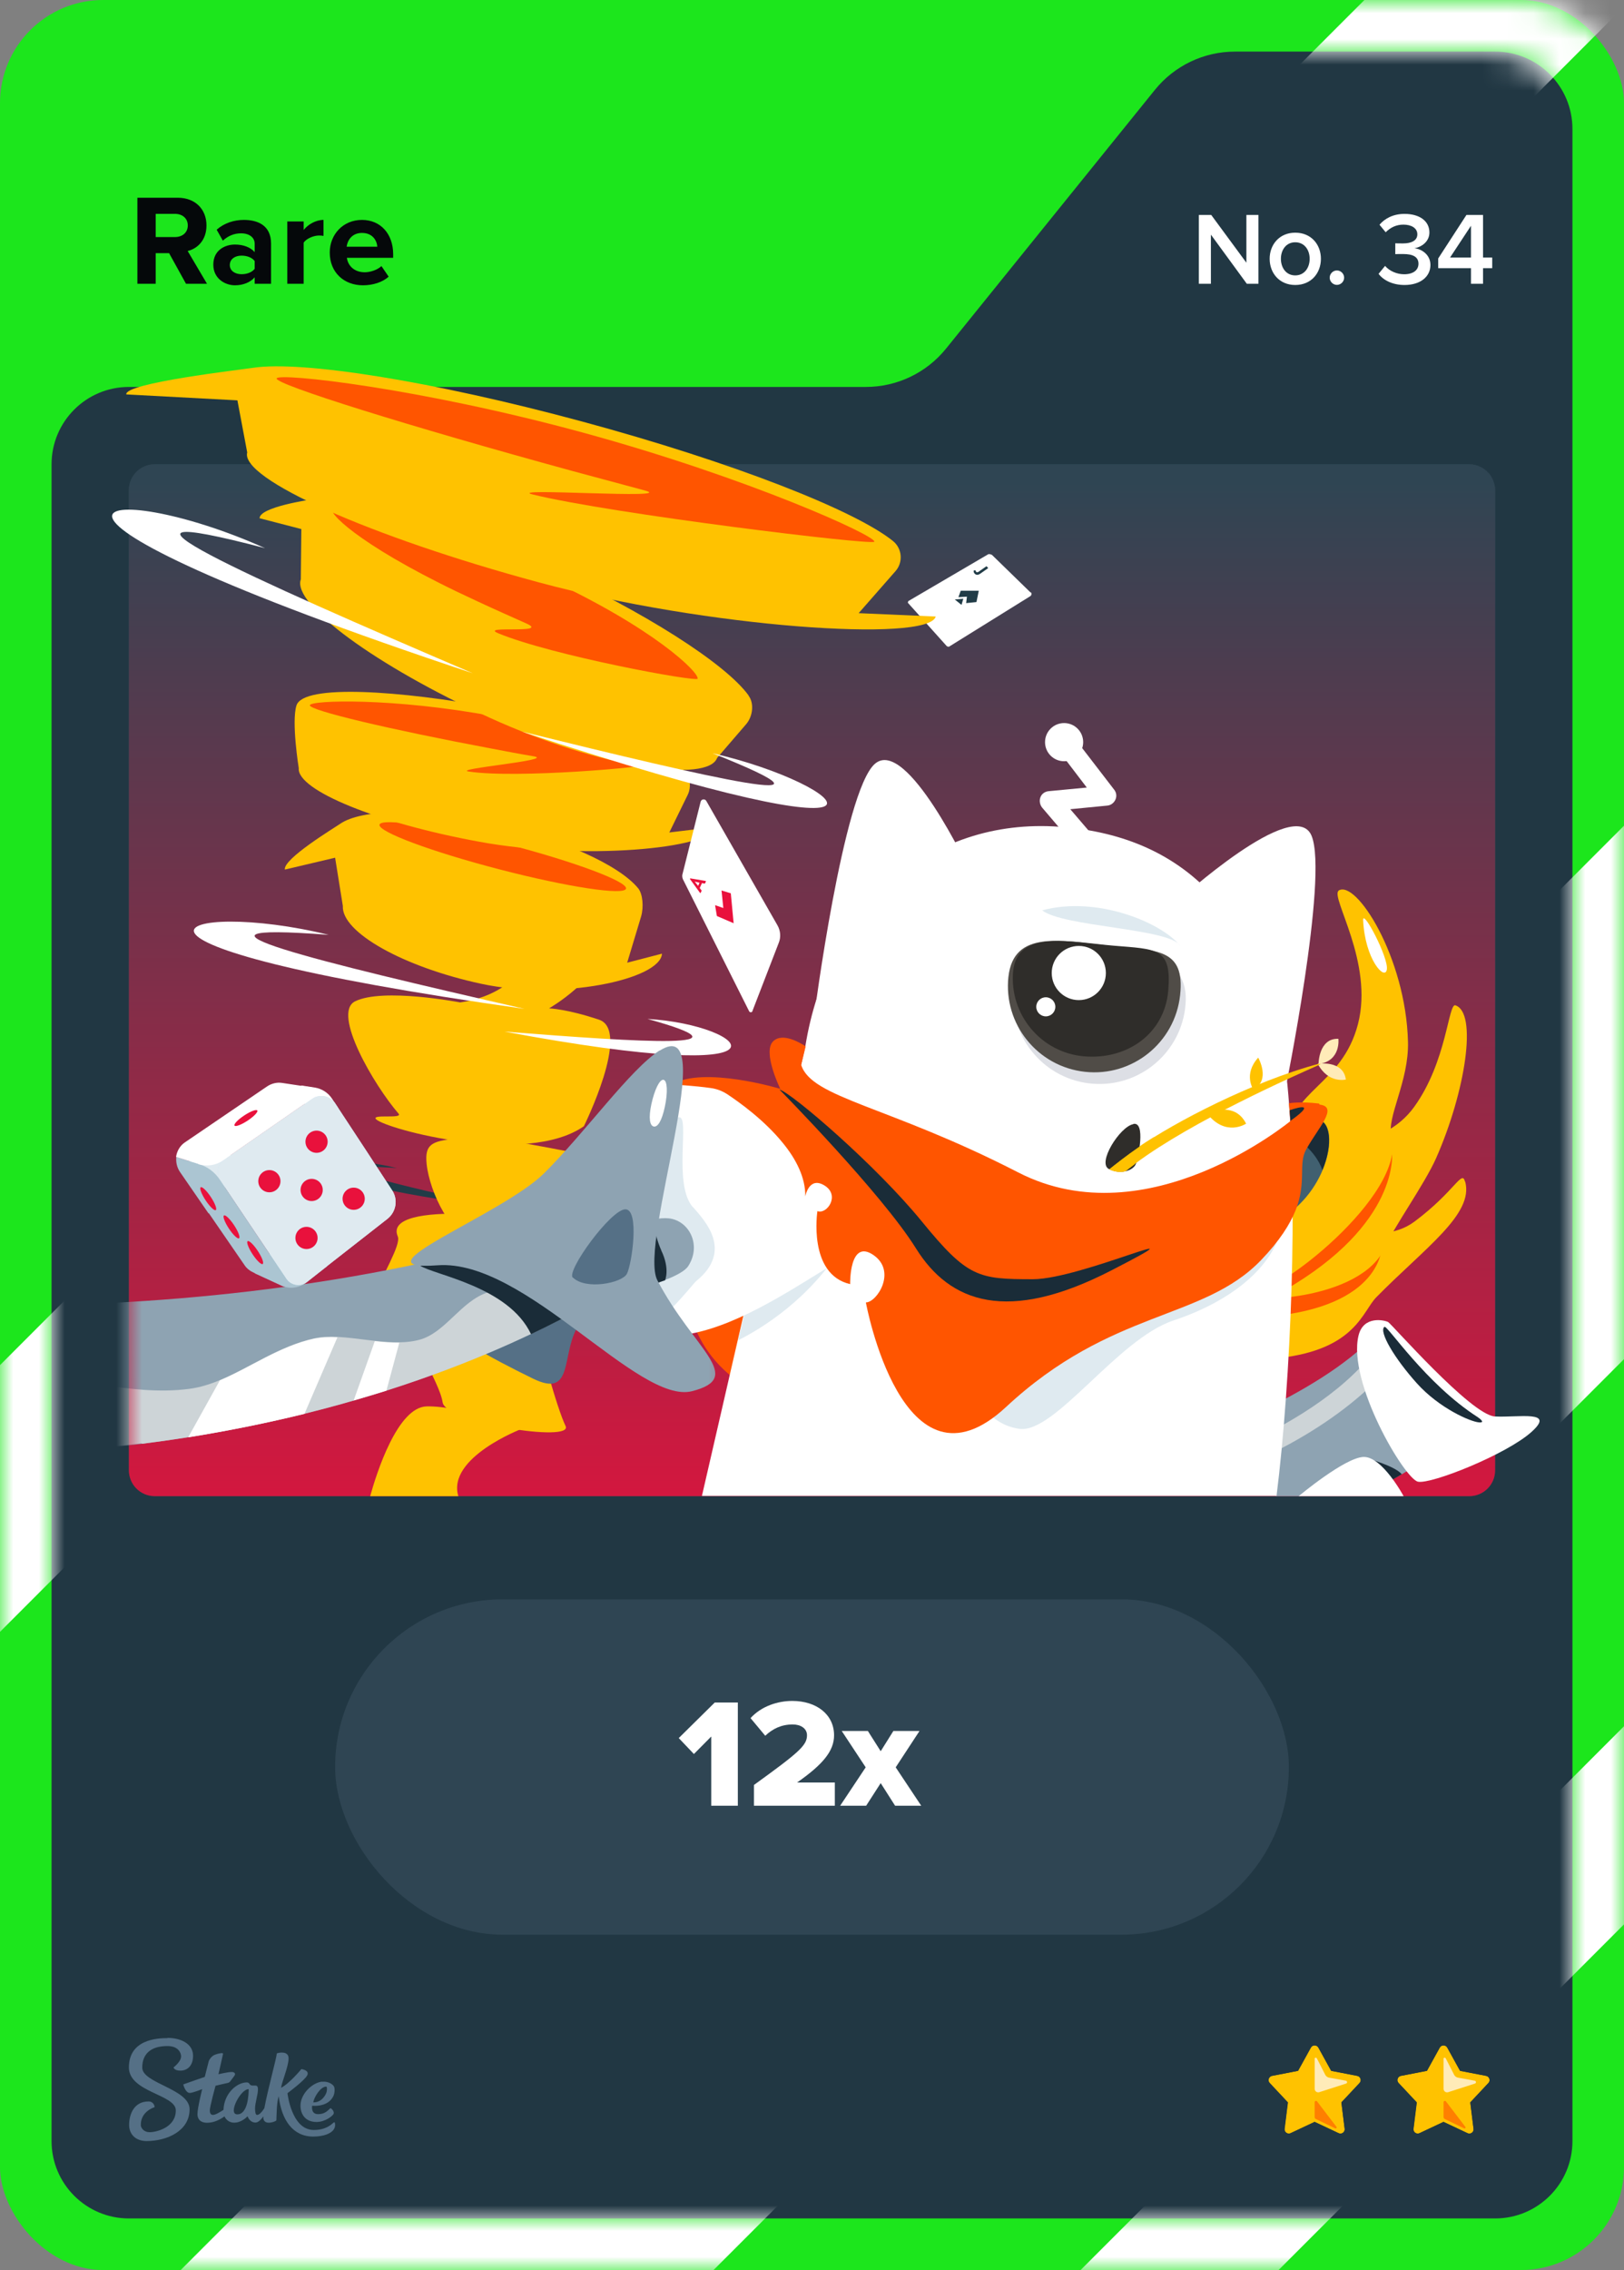 <svg width="63" height="88" viewBox="0 0 63 88" fill="none" xmlns="http://www.w3.org/2000/svg">
<rect x="0" y="0" width="63" height="88" fill="#808080" stroke="none"/>
<rect width="63" height="88" rx="4" fill="#1CE61C"/>
<path d="M36.701 13.513L44.799 3.487C45.559 2.546 46.702 2 47.911 2H58C59.657 2 61 3.343 61 5V83C61 84.657 59.657 86 58 86H5C3.343 86 2 84.657 2 83V18C2 16.343 3.343 15 5 15H33.589C34.798 15 35.941 14.454 36.701 13.513Z" fill="#213743"/>
<mask id="mask0_26835_29197" style="mask-type:luminance" maskUnits="userSpaceOnUse" x="0" y="0" width="63" height="88">
<path d="M59 0H4C1.79 0 0 1.79 0 4V84C0 86.21 1.79 88 4 88H59C61.21 88 63 86.21 63 84V4C63 1.79 61.21 0 59 0ZM61 82.81C61 84.57 59.57 86 57.81 86H5.19C3.43 86 2 84.57 2 82.81V18.19C2 16.43 3.43 15 5.19 15H33.59C34.8 15 35.94 14.45 36.7 13.51L44.8 3.48C45.56 2.54 46.7 1.99 47.91 1.99H57.81C59.57 1.99 61 3.42 61 5.18V82.8V82.81Z" fill="white"/>
</mask>
<g mask="url(#mask0_26835_29197)">
<path d="M68.37 47.32V26.64L4.46 90.55H25.13L68.37 47.32Z" fill="white"/>
<path d="M64.66 -2.29H55.22L-2.92 55.84V66.18L65.46 -2.2C65.2 -2.26 64.93 -2.29 64.66 -2.29Z" fill="white"/>
<path d="M68.37 69.23V61.55L39.37 90.55H47.05L68.37 69.23Z" fill="white"/>
</g>
<rect x="5" y="18" width="53" height="40" rx="1" fill="#2F4553"/>
<g clip-path="url(#clip0_26835_29197)">
<g clip-path="url(#clip1_26835_29197)">
<path d="M57 18H6C5.448 18 5 18.448 5 19V57C5 57.552 5.448 58 6 58H57C57.552 58 58 57.552 58 57V19C58 18.448 57.552 18 57 18Z" fill="url(#paint0_linear_26835_29197)"/>
<path d="M17.78 58C17.33 56.5 20.24 55.39 20.24 55.39C20.24 55.39 17.92 54.49 16.55 54.52C15.42 54.55 14.61 57.1 14.36 58H17.78Z" fill="#FFC200"/>
<path d="M15.4 45.28C12.08 44.49 9.29 45.5 19.77 46.89C15.17 45.89 11.48 45.02 15.4 45.28Z" fill="#213C47"/>
<path d="M15.43 47.93C14.81 46.47 20.96 47.17 21.51 47.6C22.06 48.03 20.4 49.55 20.27 50.2C20.14 50.85 14.25 50.95 14.49 50.31C14.82 49.44 15.57 48.25 15.43 47.93Z" fill="#FFC200"/>
<path d="M20.96 51.59C21.45 49.82 16.62 50.67 16.19 51.2C15.76 51.73 17.06 53.57 17.17 54.36C17.28 55.15 22.26 55.94 21.94 55.28C21.62 54.62 20.86 51.99 20.96 51.59Z" fill="#FFC200"/>
<path d="M19.05 31.9C16.34 31.32 14.02 31.36 13.19 31.94C12.99 32.08 10.98 33.29 11.05 33.71L13 33.25L13.3 35.12C13.24 36.14 15.65 37.49 18.68 38.14C21.71 38.79 25.62 37.98 25.68 36.97L24.33 37.32L24.87 35.53C24.98 35.15 24.93 34.65 24.76 34.44C24.02 33.53 21.76 32.5 19.05 31.92V31.9Z" fill="#FFC200"/>
<path d="M24.285 34.45C24.356 34.177 22.273 33.4 19.632 32.715C16.991 32.029 14.793 31.695 14.722 31.968C14.652 32.24 16.735 33.017 19.376 33.702C22.017 34.388 24.215 34.722 24.285 34.45Z" fill="#FF5500"/>
<path d="M39.98 22.97L38.48 21.51C38.48 21.51 38.38 21.46 38.33 21.49L35.24 23.3C35.24 23.3 35.2 23.36 35.23 23.38L36.73 25.05C36.73 25.05 36.8 25.09 36.83 25.06L39.97 23.11C40.02 23.08 40.03 23 39.99 22.96L39.98 22.97Z" fill="white"/>
<path d="M37.774 22.119C37.776 22.113 37.783 22.11 37.791 22.11L37.839 22.112C37.85 22.112 37.852 22.118 37.852 22.126C37.852 22.137 37.856 22.157 37.869 22.171C37.886 22.189 37.923 22.193 37.965 22.163L38.257 21.957C38.263 21.952 38.273 21.953 38.278 21.958L38.328 22.012C38.334 22.017 38.332 22.025 38.326 22.03L38.033 22.235C37.947 22.296 37.872 22.303 37.806 22.233C37.765 22.19 37.769 22.139 37.774 22.119Z" fill="#213C47"/>
<path d="M37.97 22.9H37.27L37.18 23.15L37.51 23.13L37.48 23.38L37.88 23.34L37.97 22.9Z" fill="#213C47"/>
<path d="M37.04 23.24L37.3 23.45L37.37 23.21L37.04 23.24Z" fill="#213C47"/>
<path d="M25.96 32.28L26.68 30.81C26.83 30.5 26.77 30.08 26.54 29.88C25.58 29.07 22.64 28.08 19.11 27.43C15.58 26.78 11.76 26.5 11.5 27.35C11.3 27.99 11.59 29.78 11.59 29.78C11.51 30.63 14.64 31.91 18.59 32.63C22.54 33.36 27.64 32.91 27.73 32.06L25.97 32.27L25.96 32.28Z" fill="#FFC200"/>
<path d="M25.26 29.61C25.25 29.73 20.04 30.19 18.19 29.91C17.5 29.81 21.55 29.47 20.71 29.32C20.17 29.23 19.6 29.12 19.02 29.01C15.13 28.28 12 27.54 12.02 27.34C12.04 27.14 15.28 27.04 19.17 27.77C23.06 28.5 25.28 29.41 25.26 29.6V29.61Z" fill="#FF5500"/>
<path d="M29.04 26.96C28.16 25.74 25.02 23.72 21.11 21.94C17.19 20.15 13.69 19.15 12.31 19.33C11.98 19.37 10.07 19.66 10.07 20.09L11.69 20.51L11.67 22.46C11.32 23.42 14.6 25.82 18.99 27.82C23.38 29.82 27.47 30.34 27.82 29.38L28.94 28.08C29.21 27.77 29.26 27.26 29.04 26.97V26.96Z" fill="#FFC200"/>
<path d="M27.07 26.31C27.02 26.45 21.4 25.41 19.33 24.55C18.56 24.23 21.36 24.59 20.42 24.17C19.82 23.9 19.18 23.62 18.54 23.32C14.23 21.34 12.81 19.98 12.89 19.76C12.97 19.54 16.77 20.38 21.08 22.36C25.39 24.34 27.14 26.09 27.06 26.31H27.07Z" fill="#FF5500"/>
<path d="M22.58 16.34C16.77 14.77 11.7 13.97 9.81 14.26C9.36 14.33 4.81 14.85 4.9 15.29L9.21 15.52L9.59 17.54C9.31 18.56 14.37 20.81 20.88 22.57C27.39 24.33 36.02 24.92 36.3 23.9L33.31 23.77L34.74 22.14C35.04 21.8 35 21.27 34.65 20.98C33.17 19.78 28.39 17.91 22.58 16.34Z" fill="#FFC200"/>
<path d="M33.91 21C33.87 21.15 23.72 19.92 20.67 19.17C19.53 18.89 26.38 19.37 25 19.01C24.1 18.77 23.17 18.52 22.21 18.26C15.81 16.51 10.67 14.9 10.73 14.67C10.79 14.44 16.24 15.03 22.65 16.78C29.05 18.53 33.98 20.77 33.92 21H33.91Z" fill="#FF5500"/>
<path d="M10.28 21.25C4.01 18.43 -1.91 19.37 18.34 26.1C9.61 22.36 2.62 19.24 10.28 21.25Z" fill="white"/>
<path d="M27.64 29.2C32.98 30.42 36.43 33.71 20.24 28.36C27.58 30.17 33.52 31.54 27.64 29.2Z" fill="white"/>
<path d="M20.59 37.03C20.59 37.03 20.02 38.55 17.85 38.86C17.85 38.86 14.85 38.28 13.77 38.82C12.87 39.28 14.51 42.07 15.46 43.17C15.65 43.39 14.38 43.17 14.59 43.39C14.97 43.77 20.4 45.23 22.65 43.66C22.65 43.66 24.49 39.95 23.24 39.53C21.99 39.11 21.3 39.09 21.3 39.09C21.3 39.09 23.33 37.93 23.48 36.52C23.63 35.11 20.58 37.04 20.58 37.04L20.59 37.03Z" fill="#FFC200"/>
<path d="M25.12 39.5C29.08 39.73 31.49 42.22 19.57 39.99C25.02 40.42 29.43 40.69 25.12 39.5Z" fill="white"/>
<path d="M12.75 36.24C6.99 34.82 2.11 36.54 20.35 39.11C12.36 37.29 5.94 35.72 12.75 36.24Z" fill="white"/>
<path d="M29.19 39.19L30.21 36.55C30.3 36.33 30.28 36.08 30.16 35.87L27.4 31.05C27.35 30.96 27.21 30.97 27.18 31.08L26.47 33.91C26.46 33.97 26.47 34.02 26.49 34.08L29.06 39.2C29.09 39.26 29.17 39.25 29.19 39.2V39.19Z" fill="white"/>
<path d="M28.06 35.2L27.99 34.52L28.35 34.63L28.46 35.79L27.81 35.51L27.74 35.09L28.06 35.2Z" fill="#E9113C"/>
<path d="M27.18 34.613C27.175 34.624 27.164 34.623 27.156 34.613L26.77 34.083C26.767 34.077 26.765 34.072 26.768 34.066L26.771 34.059C26.774 34.053 26.779 34.051 26.785 34.052L27.37 34.15C27.381 34.151 27.388 34.163 27.383 34.174L27.352 34.241C27.347 34.252 27.34 34.257 27.327 34.254L27.233 34.233L27.144 34.426L27.209 34.51C27.215 34.517 27.219 34.529 27.213 34.542L27.18 34.613ZM27.082 34.342L27.138 34.22L26.953 34.178L26.952 34.18L27.082 34.342Z" fill="#E9113C"/>
<path d="M18.82 42.95C18.82 42.95 18.49 44.03 17.63 44.14C16.77 44.25 16.47 44.34 16.55 45.12C16.66 46.2 17.53 48.05 18.5 48.05C19.47 48.05 22.62 48.38 23.27 47.62C23.92 46.86 24.35 45.13 23.38 44.91C22.41 44.69 20.02 44.26 20.02 44.26L19.48 42.42L18.83 42.96L18.82 42.95Z" fill="#FFC200"/>
<path d="M56.84 45.81C57.18 47.07 55.28 48.37 53.39 50.29C52.85 50.84 52.59 52.3 49.66 52.64C47.67 52.87 46.75 51.82 46.42 51.16C46.09 50.5 49.36 49.41 50.22 48.2C51.08 46.99 53.32 48.52 54.88 47.35C56.44 46.18 56.71 45.34 56.83 45.8L56.84 45.81Z" fill="#FFC200"/>
<path d="M53.6 48.36C53.6 48.36 53.6 50.66 49.19 51.04L49.38 50.52L53.6 48.36Z" fill="#FF5500"/>
<path d="M56.45 38.97C57.33 39.23 56.85 42.32 55.71 44.9C55.26 45.91 54.08 47.55 53.72 48.37C52.82 50.41 48.29 50.64 47.73 50.06C47.17 49.48 50.27 47.23 50.79 45.67C51.31 44.11 53.59 44.67 54.86 42.91C56.13 41.15 56.18 38.89 56.46 38.97H56.45Z" fill="#FFC200"/>
<path d="M54 44.68C54 44.68 54.33 47.44 49.79 50.04V49.49L54 44.68Z" fill="#FF5500"/>
<path d="M51.92 34.53C52.59 34.06 54.54 37.1 54.62 40.39C54.66 41.92 53.78 43.32 53.98 44.04C54.6 46.31 49.37 50.34 48.63 50.03C47.89 49.72 50.09 45.94 50.03 44.12C49.97 42.3 52.06 42.09 52.68 39.7C53.3 37.31 51.6 34.77 51.93 34.53H51.92Z" fill="#FFC200"/>
<path d="M49.43 45.41C49.43 45.41 50.23 43.34 51.1 43.4C51.97 43.46 51.67 45.98 49.78 47.19L49.44 45.41H49.43Z" fill="#416070"/>
<path d="M51.09 43.4C50.92 43.39 50.76 43.46 50.61 43.57L50.32 44.16C50.32 44.16 51.03 44.59 51.3 45.36C51.72 44.36 51.61 43.43 51.09 43.4Z" fill="#1A2C38"/>
<path d="M53.28 51.81C52.23 52.92 50.52 53.95 48.66 54.83L49.51 58H50.38L53.75 57.49C55.48 56.64 56.39 55.56 56.39 55.56L53.27 51.82L53.28 51.81Z" fill="#8EA3B2"/>
<path d="M53.53 52.11L54.07 52.76C54.07 52.76 52.06 55.62 46.65 57.44L45.21 57.16C45.21 57.16 51.17 55.49 53.52 52.1L53.53 52.11Z" fill="#CDD4D7"/>
<path d="M52.7 51.78C52.89 50.98 53.72 51.18 53.85 51.25C53.98 51.32 57.07 54.86 57.99 54.91C58.91 54.96 60.38 54.65 59.4 55.52C58.42 56.39 55.53 57.54 55.01 57.44C54.49 57.34 52.27 53.59 52.7 51.78Z" fill="white"/>
<path d="M53.71 51.44C53.81 51.35 55.3 53.64 57.33 54.94C57.37 54.97 57.65 55.16 57.38 55.14C57.05 55.12 55.83 54.59 54.96 53.62C54.09 52.65 53.49 51.63 53.7 51.44H53.71Z" fill="#1A2C38"/>
<path d="M53.08 56.55C53.08 56.55 54.11 56.83 54.38 57.15C54.38 57.15 54.05 57.35 53.92 57.41C53.79 57.47 53.08 56.54 53.08 56.54V56.55Z" fill="#1A2C38"/>
<path d="M54.45 58C54.45 58 53.62 56.45 52.89 56.48C52.16 56.51 50.38 58 50.38 58H54.45Z" fill="white"/>
<path d="M26.61 49.61C26.61 49.61 26.42 52.16 28.87 53.71C31.32 55.26 30.38 49.23 30.38 49.23L26.61 49.61Z" fill="#FF5500"/>
<path d="M31.58 39.42C31.58 39.42 32.71 30.68 33.94 29.61C35.17 28.54 37.6 33.72 37.6 33.72C37.6 33.72 34.62 39.33 31.58 39.41V39.42Z" fill="white"/>
<path d="M49.85 42.3C49.85 42.3 51.54 34 50.88 32.4C50.22 30.8 45.7 34.92 45.7 34.92C45.7 34.92 47.75 42.28 49.85 42.29V42.3Z" fill="white"/>
<path d="M49.52 58C50.08 53.51 50.37 46.41 49.94 42.02C49.14 35.7 46.18 32.42 41.1 32.05C36.02 31.68 32.09 35.24 31.24 40.57L27.23 57.99H49.51L49.52 58Z" fill="white"/>
<path d="M39.3 38.58C39.25 40.43 40.71 41.97 42.56 42.02C44.41 42.07 45.95 40.61 46 38.76C46.05 36.91 43.79 36.66 41.94 36.61C40.09 36.56 39.36 36.73 39.31 38.58H39.3Z" fill="#DDDFE5"/>
<path d="M39.12 37.86C38.92 39.7 40.25 41.35 42.09 41.55C43.93 41.75 45.58 40.42 45.78 38.58C45.98 36.74 44.86 36.85 43.02 36.66C41.18 36.47 39.32 36.03 39.12 37.87V37.86Z" fill="#504C47"/>
<path d="M39.3 37.67C39.16 39.34 40.39 40.81 42.06 40.95C43.73 41.09 45.18 40.07 45.32 38.4C45.46 36.73 44.87 36.8 43.2 36.66C41.53 36.52 39.44 36.01 39.3 37.68V37.67Z" fill="#2F2D2A"/>
<path d="M41.85 38.77C42.43 38.77 42.9 38.3 42.9 37.72C42.9 37.14 42.43 36.67 41.85 36.67C41.27 36.67 40.8 37.14 40.8 37.72C40.8 38.3 41.27 38.77 41.85 38.77Z" fill="white"/>
<path d="M40.57 39.4C40.774 39.4 40.94 39.234 40.94 39.03C40.94 38.826 40.774 38.66 40.57 38.66C40.366 38.66 40.2 38.826 40.2 39.03C40.2 39.234 40.366 39.4 40.57 39.4Z" fill="white"/>
<path d="M37.76 53.82C37.76 53.82 38.16 55.19 39.54 55.39C40.92 55.59 43.35 51.91 45.52 51.19C47.69 50.47 49.6 49.09 49.79 47.18L37.76 53.82Z" fill="#DFEAF0"/>
<path d="M40.43 35.29C41.23 35.93 45.38 35.99 45.78 36.66C45.04 35.75 42.54 34.72 40.43 35.29Z" fill="#DFEAF0"/>
<path d="M43.96 43.58C43.44 43.68 42.55 45.09 43.02 45.32C43.49 45.55 43.96 45.37 44.06 45.13C44.16 44.89 44.45 43.48 43.97 43.57L43.96 43.58Z" fill="#2F2D2A"/>
<path d="M28.63 51.96C29.55 51.5 31.43 50.35 32.71 48.25L29.1 50L28.63 51.97V51.96Z" fill="#DFEAF0"/>
<path d="M23.5 50.85C26.61 53.8 31.71 48.94 33.82 48.24C35.53 47.67 35.49 44.2 34.61 43.87C33.73 43.54 28.87 42.02 27.06 42.02C22.57 42.02 20.39 47.91 23.5 50.85Z" fill="white"/>
<path d="M50.01 42.78L50.06 43.38C50.04 43.18 50.03 42.98 50.01 42.78Z" fill="white"/>
<path d="M51.17 42.78C50.42 42.69 50 42.77 50 42.77L50.06 43.46C50.05 43.46 44.54 48.04 39.5 45.45C34.46 42.86 31.48 42.57 31.08 41.28L31.25 40.58V40.56C31.08 40.45 30.36 40 29.99 40.37C29.57 40.79 30.27 42.21 30.27 42.21C30.27 42.21 27.29 41.31 26.07 42.04C26.07 42.04 26.96 42.09 27.58 42.18C27.8 42.21 28.01 42.29 28.2 42.41C28.67 42.72 29.65 43.42 30.37 44.31C30.88 44.93 31.25 45.65 31.24 46.38C31.24 46.38 31.38 45.58 31.99 45.96C32.6 46.34 32.08 47.09 31.71 46.95C31.71 46.95 31.33 49.4 32.98 49.78C32.98 49.78 32.94 48.01 33.88 48.65C34.8 49.28 34.02 50.49 33.59 50.49C33.59 50.49 35.01 58.27 39.02 54.55C43.12 50.73 46.66 51.2 48.92 48.85C49.65 48.09 50.04 47.46 50.26 46.92C50.7 45.81 50.35 45.13 50.67 44.56C51.14 43.71 51.94 42.91 51.19 42.82L51.17 42.78Z" fill="#FF5500"/>
<path d="M30.25 42.25C30.25 42.25 34.21 46.27 35.53 48.39C36.85 50.51 39.09 51.32 43.11 49.25C47.13 47.18 41.95 49.59 40.07 49.59C37.95 49.59 37.54 49.53 35.76 47.35C33.98 45.17 30.76 42.41 30.25 42.24V42.25Z" fill="#1A2C38"/>
<path d="M26.88 46.79C27.34 47.32 28.46 48.48 27.01 49.66C26.85 49.79 25.35 51.8 24.8 51.32C24.25 50.84 24.83 47.56 25.1 46.4C25.37 45.24 25.93 43.31 26.35 43.31C26.77 43.31 26.1 45.91 26.88 46.8V46.79Z" fill="#DFEAF0"/>
<path d="M50.03 43.04C50.03 43.04 51.27 42.59 50.06 43.45L50.03 43.04Z" fill="#1A2C38"/>
<path d="M48.62 42.23C48.62 42.23 48.22 41.65 48.81 41C48.81 41 49.31 41.88 48.62 42.23Z" fill="#FFC200"/>
<path d="M52.21 41.85C52.21 41.85 51.53 42.02 51.12 41.24C51.12 41.24 52.11 41.08 52.21 41.85Z" fill="#FFEBB8"/>
<path d="M51.19 41.23C48.56 41.93 45.53 43.53 44.19 44.46C44.19 44.51 44.17 44.57 44.17 44.62C44.17 44.57 44.19 44.52 44.19 44.46C43.67 44.82 43.28 45.13 43.03 45.33C43.26 45.44 43.48 45.45 43.66 45.4C43.79 45.3 43.92 45.2 44.05 45.1C46.28 43.44 50.22 41.7 51.2 41.27C51.23 41.26 51.21 41.21 51.18 41.22L51.19 41.23Z" fill="#FFC200"/>
<path d="M46.83 43.17C46.83 43.17 47.88 42.64 48.34 43.56C48.34 43.56 47.55 44.09 46.83 43.17Z" fill="#FFC200"/>
<path d="M51.92 40.27C51.92 40.27 52.03 41.13 51.15 41.25C51.15 41.25 51.15 40.24 51.92 40.27Z" fill="#FFEBB8"/>
<path d="M52.88 35.67C52.86 35.21 53.87 37.12 53.8 37.58C53.73 38.04 52.95 37.19 52.88 35.67Z" fill="white"/>
<path d="M42.04 33.07C41.96 33.05 41.88 33.01 41.82 32.94L40.43 31.31C40.34 31.2 40.31 31.04 40.36 30.91C40.41 30.77 40.54 30.68 40.69 30.67L42.16 30.53L41.13 29.18C41 29.01 41.03 28.76 41.2 28.63C41.37 28.5 41.62 28.53 41.75 28.7L43.22 30.61C43.31 30.72 43.33 30.87 43.27 31C43.21 31.13 43.09 31.22 42.95 31.23L41.52 31.37L42.42 32.42C42.56 32.58 42.54 32.83 42.38 32.97C42.28 33.05 42.16 33.08 42.04 33.06V33.07Z" fill="white"/>
<path d="M41.28 29.51C41.689 29.51 42.02 29.179 42.02 28.77C42.02 28.361 41.689 28.03 41.28 28.03C40.871 28.03 40.54 28.361 40.54 28.77C40.54 29.179 40.871 29.51 41.28 29.51Z" fill="white"/>
<mask id="mask1_26835_29197" style="mask-type:luminance" maskUnits="userSpaceOnUse" x="5" y="38" width="24" height="22">
<path d="M28.58 38.42H5V59.13H28.58V38.42Z" fill="white"/>
</mask>
<g mask="url(#mask1_26835_29197)">
<path d="M24.08 49.81C24.08 49.81 22.91 50.45 22.35 51.54C21.79 52.63 22.22 54.2 20.67 53.44C19.12 52.68 17.01 51.59 17.38 51.08C17.75 50.57 20.7 48.66 22.05 49.05C23.4 49.44 24.08 49.82 24.08 49.82V49.81Z" fill="#557086"/>
<path d="M-14.46 48.16C-8.49 51.59 10.34 51.52 22.4 47.29L24.72 49.37C24.72 49.37 17.97 54.4 5.5 55.97C-6.97 57.54 -14.46 48.16 -14.46 48.16Z" fill="#8EA3B2"/>
<path d="M5.51 55.97C14.6 54.83 20.65 51.85 23.26 50.31L22.32 49.6C21.26 49.98 19.96 49.77 18.95 50.09C17.87 50.43 17.29 51.67 16.26 51.94C15.03 52.27 13.36 51.63 12.21 51.88C10.39 52.27 8.98 53.63 7.34 53.84C5.02 54.15 2.55 53.25 0.61 53.28C-1.7 53.33 -2.58 54.35 -4.34 54.16C-5.95 53.98 -8.48 52.6 -9.6 52.35C-6.16 54.61 -1.01 56.77 5.5 55.95L5.51 55.97Z" fill="#CDD4D7"/>
<path d="M22.52 50.68C22.52 50.68 19.23 48.89 17.69 48.66C17.59 48.68 16.4 49.04 16.31 49.07C16.85 49.43 19.73 49.87 20.6 51.72C21.32 51.38 21.95 51.05 22.49 50.76C22.51 50.72 22.53 50.69 22.53 50.69L22.52 50.68Z" fill="#1A2C38"/>
<path d="M20.7 49.15C20.7 49.15 24.63 47.09 25.94 47.23C26.72 47.31 27.23 48.25 26.7 49.08C26.23 49.81 22.29 50.54 22.29 50.54L20.7 49.15Z" fill="#8EA3B2"/>
<path d="M25.65 48.46C25.54 48.23 25.37 47.68 25.31 47.29C25.25 47.3 25.19 47.31 25.13 47.33C24.93 48.1 24.59 49.67 25.06 49.88C25.32 49.8 25.58 49.71 25.8 49.63C25.8 49.63 26 49.19 25.65 48.47V48.46Z" fill="#1A2C38"/>
<path d="M25.59 40.73C28 39.2 24.75 48.19 25.5 49.63C26.91 52.32 28.94 53.39 26.85 53.93C24.76 54.47 20.38 48.8 16.98 49.05C13.58 49.3 19.49 47.09 21.11 45.48C22.73 43.87 24.44 41.46 25.59 40.72V40.73Z" fill="#8EA3B2"/>
<path d="M8.53 53.51L7.3 55.72C8.91 55.46 10.42 55.15 11.81 54.81L13.09 51.84C12.77 51.82 12.47 51.84 12.2 51.89C10.83 52.19 9.7 53.02 8.53 53.51Z" fill="white"/>
<path d="M14.54 51.99L13.72 54.29C14.15 54.16 14.58 54.04 14.99 53.91L15.49 52.05C15.18 52.05 14.86 52.03 14.54 51.99Z" fill="white"/>
</g>
<path d="M11.81 48.4C12.2 48.52 12.5 48.77 12.7 49.08L12.37 49.34L11.9 49.71C11.73 49.84 11.53 49.91 11.33 49.92C11.18 49.92 11.04 49.9 10.9 49.83L9.88 49.36C10.17 48.58 11.02 48.16 11.82 48.4H11.81Z" fill="#ABC5D2"/>
<path d="M8.22 46.18C8.712 46.18 9.11 45.781 9.11 45.29C9.11 44.798 8.712 44.4 8.22 44.4C7.728 44.4 7.33 44.798 7.33 45.29C7.33 45.781 7.728 46.18 8.22 46.18Z" fill="#DFEAF0"/>
<path d="M12.3 43.14C11.85 43 11.58 42.54 11.69 42.08L12.21 42.16C12.48 42.2 12.73 42.36 12.88 42.59L13.13 42.97C12.91 43.15 12.6 43.23 12.3 43.14Z" fill="white"/>
<path d="M8.72 44.94L12.1 42.6C12.4 42.4 12.8 42.47 13 42.77L14.17 44.55L15.21 46.14C15.45 46.5 15.37 46.98 15.03 47.25L12.37 49.33L11.9 49.7C11.65 49.9 11.28 49.83 11.1 49.56L8.56 45.78C8.37 45.5 8.44 45.12 8.72 44.93V44.94Z" fill="#C7E2F0"/>
<path d="M8.72 44.94L12.1 42.6C12.4 42.4 12.8 42.47 13 42.77L14.17 44.55L15.21 46.14C15.45 46.5 15.37 46.98 15.03 47.25L12.37 49.33L11.9 49.7C11.65 49.9 11.28 49.83 11.1 49.56L8.56 45.78C8.37 45.5 8.44 45.12 8.72 44.93V44.94Z" fill="#DFEAF0"/>
<path d="M8.09 47.04L6.98 45.43C6.86 45.25 6.82 45.05 6.84 44.85L7.73 45.13C8.05 45.23 8.33 45.44 8.52 45.72L11.33 49.91C11.18 49.91 11.04 49.89 10.9 49.82L9.81 49.32C9.68 49.26 9.57 49.17 9.49 49.05L8.1 47.03L8.09 47.04Z" fill="#ABC5D2"/>
<path d="M10.191 49C10.247 48.963 10.161 48.736 9.999 48.491C9.838 48.247 9.662 48.079 9.607 48.115C9.552 48.152 9.638 48.38 9.799 48.624C9.96 48.868 10.136 49.036 10.191 49Z" fill="#E9113C"/>
<path d="M8.371 46.91C8.426 46.873 8.34 46.646 8.178 46.402C8.017 46.158 7.841 45.989 7.786 46.026C7.731 46.062 7.817 46.29 7.978 46.534C8.14 46.778 8.315 46.947 8.371 46.91Z" fill="#E9113C"/>
<path d="M9.273 48.003C9.328 47.967 9.242 47.739 9.08 47.495C8.919 47.251 8.743 47.082 8.688 47.119C8.633 47.155 8.719 47.383 8.88 47.627C9.042 47.871 9.217 48.04 9.273 48.003Z" fill="#E9113C"/>
<path d="M7.7 45.12L6.83 44.85C6.86 44.63 6.98 44.41 7.18 44.28L10.37 42.11C10.54 42 10.74 41.95 10.94 41.98L12.2 42.17C12.35 42.19 12.4 42.39 12.27 42.48L8.66 44.98C8.38 45.18 8.02 45.23 7.69 45.13L7.7 45.12Z" fill="white"/>
<path d="M9.606 43.442C9.85 43.28 10.019 43.105 9.982 43.049C9.946 42.994 9.718 43.08 9.474 43.242C9.23 43.403 9.061 43.579 9.098 43.634C9.134 43.689 9.362 43.603 9.606 43.442Z" fill="#E9113C"/>
<path d="M12.28 44.69C12.518 44.69 12.71 44.498 12.71 44.26C12.71 44.023 12.518 43.83 12.28 43.83C12.043 43.83 11.85 44.023 11.85 44.26C11.85 44.498 12.043 44.69 12.28 44.69Z" fill="#C7E2F0"/>
<path d="M10.45 46.22C10.688 46.22 10.88 46.028 10.88 45.79C10.88 45.553 10.688 45.36 10.45 45.36C10.213 45.36 10.02 45.553 10.02 45.79C10.02 46.028 10.213 46.22 10.45 46.22Z" fill="#C7E2F0"/>
<path d="M13.72 46.9C13.957 46.9 14.15 46.708 14.15 46.47C14.15 46.233 13.957 46.04 13.72 46.04C13.482 46.04 13.29 46.233 13.29 46.47C13.29 46.708 13.482 46.9 13.72 46.9Z" fill="#C7E2F0"/>
<path d="M11.89 48.42C12.127 48.42 12.32 48.227 12.32 47.99C12.32 47.753 12.127 47.56 11.89 47.56C11.652 47.56 11.46 47.753 11.46 47.99C11.46 48.227 11.652 48.42 11.89 48.42Z" fill="#C7E2F0"/>
<path d="M12.09 46.56C12.328 46.56 12.52 46.367 12.52 46.13C12.52 45.892 12.328 45.7 12.09 45.7C11.852 45.7 11.66 45.892 11.66 46.13C11.66 46.367 11.852 46.56 12.09 46.56Z" fill="#C7E2F0"/>
<path d="M12.28 44.69C12.518 44.69 12.71 44.498 12.71 44.26C12.71 44.023 12.518 43.83 12.28 43.83C12.043 43.83 11.85 44.023 11.85 44.26C11.85 44.498 12.043 44.69 12.28 44.69Z" fill="#E9113C"/>
<path d="M10.45 46.22C10.688 46.22 10.88 46.028 10.88 45.79C10.88 45.553 10.688 45.36 10.45 45.36C10.213 45.36 10.02 45.553 10.02 45.79C10.02 46.028 10.213 46.22 10.45 46.22Z" fill="#E9113C"/>
<path d="M13.72 46.9C13.957 46.9 14.15 46.708 14.15 46.47C14.15 46.233 13.957 46.04 13.72 46.04C13.482 46.04 13.29 46.233 13.29 46.47C13.29 46.708 13.482 46.9 13.72 46.9Z" fill="#E9113C"/>
<path d="M11.89 48.42C12.127 48.42 12.32 48.227 12.32 47.99C12.32 47.753 12.127 47.56 11.89 47.56C11.652 47.56 11.46 47.753 11.46 47.99C11.46 48.227 11.652 48.42 11.89 48.42Z" fill="#E9113C"/>
<path d="M12.09 46.56C12.328 46.56 12.52 46.367 12.52 46.13C12.52 45.892 12.328 45.7 12.09 45.7C11.852 45.7 11.66 45.892 11.66 46.13C11.66 46.367 11.852 46.56 12.09 46.56Z" fill="#E9113C"/>
<path d="M44.2 44.46C43.68 44.82 43.29 45.13 43.04 45.33C43.27 45.44 43.49 45.45 43.67 45.4C43.78 45.31 43.9 45.22 44.02 45.13C44.23 44.79 44.51 44.41 44.78 44.07C44.56 44.21 44.36 44.33 44.2 44.45V44.46Z" fill="#FFC200"/>
<path d="M22.22 49.52C22.72 50.02 24.13 49.74 24.32 49.38C24.51 49.02 24.82 46.88 24.26 46.88C23.7 46.88 21.96 49.27 22.22 49.53V49.52Z" fill="#557086"/>
<path d="M25.27 42.8C25.15 43.35 25.21 43.64 25.36 43.67C25.51 43.7 25.67 43.47 25.79 42.91C25.91 42.35 25.89 41.89 25.74 41.86C25.59 41.83 25.39 42.25 25.27 42.8Z" fill="white"/>
</g>
</g>
<path fill-rule="evenodd" clip-rule="evenodd" d="M6.498 79C6.99 79 7.486 79.213 7.49 79.691C7.49 80.104 7.247 80.27 6.998 80.27C6.75 80.27 6.733 80.144 6.733 80.144C6.733 80.144 7.025 79.926 7.025 79.717C7.025 79.609 6.942 79.313 6.489 79.317C5.858 79.317 5.518 79.617 5.518 80.152C5.518 80.765 7.351 80.974 7.355 81.765C7.355 82.613 6.476 82.996 5.692 83C5.283 83 5.013 82.761 5.009 82.378C5.009 81.926 5.222 81.465 5.758 81.465C5.884 81.457 5.988 81.552 5.997 81.678C5.997 81.678 5.997 81.683 5.997 81.687C5.997 81.687 5.457 81.839 5.462 82.378C5.462 82.478 5.566 82.661 5.819 82.656C6.071 82.652 6.824 82.474 6.82 81.809C6.82 81.191 5.004 81.109 5 80.148C5 79.065 6.088 79.009 6.498 79.009V79ZM10.747 79.6C10.812 79.57 11.213 79.491 11.195 79.813C11.182 80.135 10.939 80.691 10.904 80.935C11.23 80.77 11.692 80.209 11.692 80.209C11.692 80.209 12.018 80.252 11.918 80.452C11.818 80.652 11.152 81.144 11.152 81.144C11.152 81.144 11.304 82.57 12.171 82.57C12.645 82.57 12.85 82.361 12.937 82.287C12.959 82.27 12.976 82.265 12.985 82.278C13.02 82.387 12.994 82.504 12.915 82.591C12.819 82.696 12.597 82.822 12.153 82.826C11.365 82.826 10.925 82.196 10.812 81.261C10.725 81.535 10.734 81.983 10.721 82.2C10.695 82.243 10.251 82.417 10.216 82.117C10.216 82.091 10.216 82.07 10.216 82.043C10.133 82.161 10.02 82.283 9.911 82.283C9.72 82.283 9.637 82.122 9.602 82.039C9.576 82.07 9.363 82.287 9.088 82.287C8.923 82.291 8.775 82.196 8.709 82.043C8.57 82.144 8.322 82.291 8.039 82.291C7.734 82.291 7.66 82.109 7.66 81.957C7.66 81.713 7.843 80.987 7.843 80.987C7.843 80.987 7.486 81.13 7.364 81.135C7.194 81.135 7.112 80.822 7.112 80.813C7.112 80.809 7.112 80.8 7.12 80.8C7.22 80.761 7.943 80.513 7.943 80.513C7.943 80.513 8.078 79.983 8.096 79.913C8.113 79.844 8.213 79.7 8.331 79.656C8.418 79.622 8.509 79.6 8.601 79.591C8.631 79.591 8.653 79.6 8.653 79.617C8.653 79.635 8.474 80.409 8.474 80.409C8.474 80.409 8.849 80.322 8.988 80.322C9.097 80.322 9.154 80.387 9.093 80.47C9.032 80.552 8.962 80.648 8.927 80.691C8.888 80.735 8.862 80.743 8.77 80.761C8.644 80.787 8.361 80.856 8.361 80.856C8.361 80.856 8.135 81.678 8.139 81.817C8.139 81.896 8.165 81.987 8.261 81.987C8.357 81.987 8.54 81.874 8.67 81.791C8.692 81.152 9.188 80.726 9.576 80.726C9.702 80.726 9.654 80.848 9.798 80.848H9.889C9.946 80.848 10.007 80.852 10.007 80.996C10.007 81.196 9.894 81.526 9.894 81.735C9.894 81.883 9.915 81.987 9.972 81.987C10.068 81.987 10.177 81.848 10.255 81.726C10.381 81.03 10.734 79.761 10.734 79.617L10.747 79.6ZM12.502 80.7C12.767 80.678 12.933 80.822 12.963 80.9C12.994 80.978 12.989 81.161 12.915 81.291C12.684 81.704 12.11 81.63 12.11 81.63C12.11 81.63 12.044 81.957 12.341 81.957C12.593 81.957 12.706 81.83 12.815 81.726C12.859 81.726 12.994 81.865 12.933 81.961C12.885 82.035 12.619 82.257 12.28 82.261C11.74 82.261 11.605 81.8 11.674 81.47C11.766 81.061 12.175 80.722 12.502 80.696V80.7ZM9.646 80.987C9.323 80.987 8.827 81.97 9.206 81.965C9.619 81.965 9.646 81.183 9.646 81.004V80.987ZM12.641 80.891C12.423 80.9 12.175 81.317 12.153 81.5C12.48 81.513 12.654 81.196 12.676 81.07C12.689 80.974 12.693 80.887 12.641 80.887V80.891Z" fill="#557086"/>
<path d="M51.144 79.378L51.641 80.278L52.652 80.473C52.779 80.499 52.83 80.656 52.741 80.749L52.036 81.501L52.163 82.524C52.181 82.656 52.045 82.749 51.93 82.694L51 82.257L50.07 82.694C49.951 82.749 49.82 82.652 49.837 82.524L49.964 81.501L49.259 80.749C49.17 80.656 49.221 80.499 49.348 80.473L50.359 80.278L50.856 79.378C50.919 79.263 51.085 79.263 51.144 79.378Z" fill="#FFC200"/>
<path d="M51 79.293C51.055 79.293 51.115 79.323 51.144 79.378L51.641 80.278L52.652 80.473C52.779 80.499 52.83 80.656 52.741 80.749L52.036 81.501L52.163 82.524C52.176 82.626 52.096 82.711 51.998 82.711C51.977 82.711 51.951 82.707 51.926 82.694L50.996 82.257L50.066 82.694C50.04 82.707 50.019 82.711 49.994 82.711C49.9 82.711 49.815 82.626 49.828 82.524L49.955 81.501L49.251 80.749C49.161 80.656 49.212 80.499 49.34 80.473L50.35 80.278L50.847 79.378C50.877 79.323 50.936 79.293 50.992 79.293M51 79.081C50.864 79.081 50.737 79.157 50.669 79.276L50.219 80.091L49.306 80.265C49.17 80.291 49.059 80.388 49.017 80.52C48.974 80.652 49.008 80.796 49.102 80.894L49.739 81.573L49.624 82.495C49.611 82.601 49.645 82.711 49.713 82.792C49.786 82.873 49.888 82.919 49.998 82.919C50.053 82.919 50.108 82.906 50.159 82.881L51 82.486L51.841 82.881C51.892 82.906 51.947 82.919 52.002 82.919C52.112 82.919 52.214 82.873 52.287 82.792C52.359 82.711 52.393 82.601 52.376 82.495L52.261 81.573L52.898 80.894C52.992 80.792 53.026 80.647 52.983 80.52C52.941 80.388 52.83 80.291 52.694 80.265L51.781 80.091L51.331 79.276C51.263 79.157 51.136 79.081 51 79.081Z" fill="#213743"/>
<path d="M51 79.815V80.974C51 81.068 51.089 81.132 51.178 81.106L52.219 80.771C52.274 80.754 52.27 80.673 52.21 80.66L51.556 80.541C51.497 80.529 51.442 80.49 51.412 80.435L51.085 79.794C51.064 79.751 50.996 79.764 50.996 79.815H51Z" fill="#FFEBB8"/>
<path d="M51 81.492V82.07C51 82.104 51.017 82.129 51.047 82.146L51.798 82.507C51.837 82.524 51.87 82.482 51.845 82.448L51.093 81.463C51.064 81.424 51 81.446 51 81.492Z" fill="#FF7F00"/>
<path d="M56.144 79.378L56.641 80.278L57.652 80.473C57.779 80.499 57.83 80.656 57.741 80.749L57.036 81.501L57.163 82.524C57.181 82.656 57.045 82.749 56.93 82.694L56 82.257L55.07 82.694C54.951 82.749 54.82 82.652 54.837 82.524L54.964 81.501L54.259 80.749C54.17 80.656 54.221 80.499 54.348 80.473L55.359 80.278L55.856 79.378C55.919 79.263 56.085 79.263 56.144 79.378Z" fill="#FFC200"/>
<path d="M56 79.293C56.055 79.293 56.115 79.323 56.144 79.378L56.641 80.278L57.652 80.473C57.779 80.499 57.83 80.656 57.741 80.749L57.036 81.501L57.163 82.524C57.176 82.626 57.096 82.711 56.998 82.711C56.977 82.711 56.951 82.707 56.926 82.694L55.996 82.257L55.066 82.694C55.04 82.707 55.019 82.711 54.994 82.711C54.9 82.711 54.815 82.626 54.828 82.524L54.955 81.501L54.251 80.749C54.161 80.656 54.212 80.499 54.34 80.473L55.35 80.278L55.847 79.378C55.877 79.323 55.936 79.293 55.992 79.293M56 79.081C55.864 79.081 55.737 79.157 55.669 79.276L55.219 80.091L54.306 80.265C54.17 80.291 54.059 80.388 54.017 80.52C53.974 80.652 54.008 80.796 54.102 80.894L54.739 81.573L54.624 82.495C54.611 82.601 54.645 82.711 54.713 82.792C54.786 82.873 54.888 82.919 54.998 82.919C55.053 82.919 55.108 82.906 55.159 82.881L56 82.486L56.841 82.881C56.892 82.906 56.947 82.919 57.002 82.919C57.112 82.919 57.214 82.873 57.287 82.792C57.359 82.711 57.393 82.601 57.376 82.495L57.261 81.573L57.898 80.894C57.992 80.792 58.026 80.647 57.983 80.52C57.941 80.388 57.83 80.291 57.694 80.265L56.781 80.091L56.331 79.276C56.263 79.157 56.136 79.081 56 79.081Z" fill="#213743"/>
<path d="M56 79.815V80.974C56 81.068 56.089 81.132 56.178 81.106L57.219 80.771C57.274 80.754 57.27 80.673 57.21 80.66L56.556 80.541C56.497 80.529 56.442 80.49 56.412 80.435L56.085 79.794C56.064 79.751 55.996 79.764 55.996 79.815H56Z" fill="#FFEBB8"/>
<path d="M56 81.492V82.07C56 82.104 56.017 82.129 56.047 82.146L56.798 82.507C56.837 82.524 56.87 82.482 56.845 82.448L56.093 81.463C56.064 81.424 56 81.446 56 81.492Z" fill="#FF7F00"/>
<rect x="13" y="62" width="37" height="13" rx="6.5" fill="#2F4553"/>
<path d="M28.623 70H27.591V67.318L26.919 67.996L26.331 67.378L27.729 65.998H28.623V70ZM32.386 70H29.248V69.196C30.982 67.942 31.306 67.666 31.306 67.27C31.306 66.994 31.048 66.85 30.754 66.85C30.31 66.85 29.974 67.018 29.686 67.288L29.116 66.604C29.542 66.136 30.178 65.938 30.736 65.938C31.678 65.938 32.356 66.466 32.356 67.27C32.356 67.882 31.918 68.404 30.922 69.1H32.386V70ZM35.737 70H34.723L34.165 69.124L33.601 70H32.593L33.583 68.512L32.653 67.102H33.667L34.165 67.888L34.657 67.102H35.671L34.747 68.512L35.737 70Z" fill="white"/>
<path d="M8.03 11H7.215L6.56 9.815H6.04V11H5.33V7.665H6.89C7.585 7.665 8.01 8.12 8.01 8.74C8.01 9.33 7.64 9.645 7.28 9.73L8.03 11ZM6.785 9.19C7.07 9.19 7.285 9.02 7.285 8.74C7.285 8.46 7.07 8.29 6.785 8.29H6.04V9.19H6.785ZM10.515 11H9.88V10.75C9.715 10.945 9.43 11.06 9.115 11.06C8.73 11.06 8.275 10.8 8.275 10.26C8.275 9.695 8.73 9.48 9.115 9.48C9.435 9.48 9.72 9.585 9.88 9.775V9.45C9.88 9.205 9.67 9.045 9.35 9.045C9.09 9.045 8.85 9.14 8.645 9.33L8.405 8.905C8.7 8.645 9.08 8.525 9.46 8.525C10.01 8.525 10.515 8.745 10.515 9.44V11ZM9.37 10.63C9.575 10.63 9.775 10.56 9.88 10.42V10.12C9.775 9.98 9.575 9.91 9.37 9.91C9.12 9.91 8.915 10.04 8.915 10.275C8.915 10.5 9.12 10.63 9.37 10.63ZM11.78 11H11.145V8.585H11.78V8.915C11.95 8.7 12.25 8.525 12.55 8.525V9.145C12.505 9.135 12.445 9.13 12.375 9.13C12.165 9.13 11.885 9.25 11.78 9.405V11ZM14.082 11.06C13.347 11.06 12.792 10.565 12.792 9.79C12.792 9.09 13.307 8.525 14.042 8.525C14.762 8.525 15.252 9.065 15.252 9.855V9.995H13.457C13.497 10.3 13.742 10.555 14.152 10.555C14.357 10.555 14.642 10.465 14.797 10.315L15.077 10.725C14.837 10.945 14.457 11.06 14.082 11.06ZM14.637 9.565C14.622 9.335 14.462 9.03 14.042 9.03C13.647 9.03 13.477 9.325 13.447 9.565H14.637Z" fill="#05080A"/>
<path d="M48.819 11H48.367L46.975 9.096V11H46.507V8.332H46.987L48.351 10.184V8.332H48.819V11ZM50.246 11.048C49.634 11.048 49.254 10.588 49.254 10.032C49.254 9.48 49.634 9.02 50.246 9.02C50.866 9.02 51.242 9.48 51.242 10.032C51.242 10.588 50.866 11.048 50.246 11.048ZM50.246 10.676C50.606 10.676 50.806 10.376 50.806 10.032C50.806 9.692 50.606 9.392 50.246 9.392C49.89 9.392 49.69 9.692 49.69 10.032C49.69 10.376 49.89 10.676 50.246 10.676ZM51.863 11.044C51.711 11.044 51.583 10.916 51.583 10.764C51.583 10.612 51.711 10.484 51.863 10.484C52.015 10.484 52.143 10.612 52.143 10.764C52.143 10.916 52.015 11.044 51.863 11.044ZM54.487 11.048C54.011 11.048 53.659 10.856 53.479 10.616L53.731 10.308C53.903 10.508 54.187 10.632 54.471 10.632C54.823 10.632 55.027 10.472 55.027 10.224C55.027 9.96 54.815 9.848 54.435 9.848C54.323 9.848 54.167 9.848 54.127 9.852V9.432C54.175 9.436 54.331 9.436 54.435 9.436C54.747 9.436 54.983 9.328 54.983 9.084C54.983 8.836 54.743 8.708 54.443 8.708C54.171 8.708 53.947 8.812 53.755 9.004L53.515 8.712C53.719 8.472 54.043 8.292 54.487 8.292C55.063 8.292 55.451 8.564 55.451 9.012C55.451 9.368 55.147 9.576 54.871 9.624C55.131 9.648 55.491 9.86 55.491 10.272C55.491 10.724 55.103 11.048 54.487 11.048ZM57.532 11H57.064V10.396H55.792V10.02L56.888 8.332H57.532V9.984H57.888V10.396H57.532V11ZM57.064 9.984V8.752L56.252 9.984H57.064Z" fill="white"/>
<defs>
<linearGradient id="paint0_linear_26835_29197" x1="31.5" y1="18.68" x2="31.5" y2="63.3" gradientUnits="userSpaceOnUse">
<stop stop-color="#2F4553"/>
<stop offset="1" stop-color="#E9113C"/>
</linearGradient>
<clipPath id="clip0_26835_29197">
<rect width="63" height="88" fill="white"/>
</clipPath>
<clipPath id="clip1_26835_29197">
<rect width="63" height="88" fill="white"/>
</clipPath>
</defs>
</svg>
